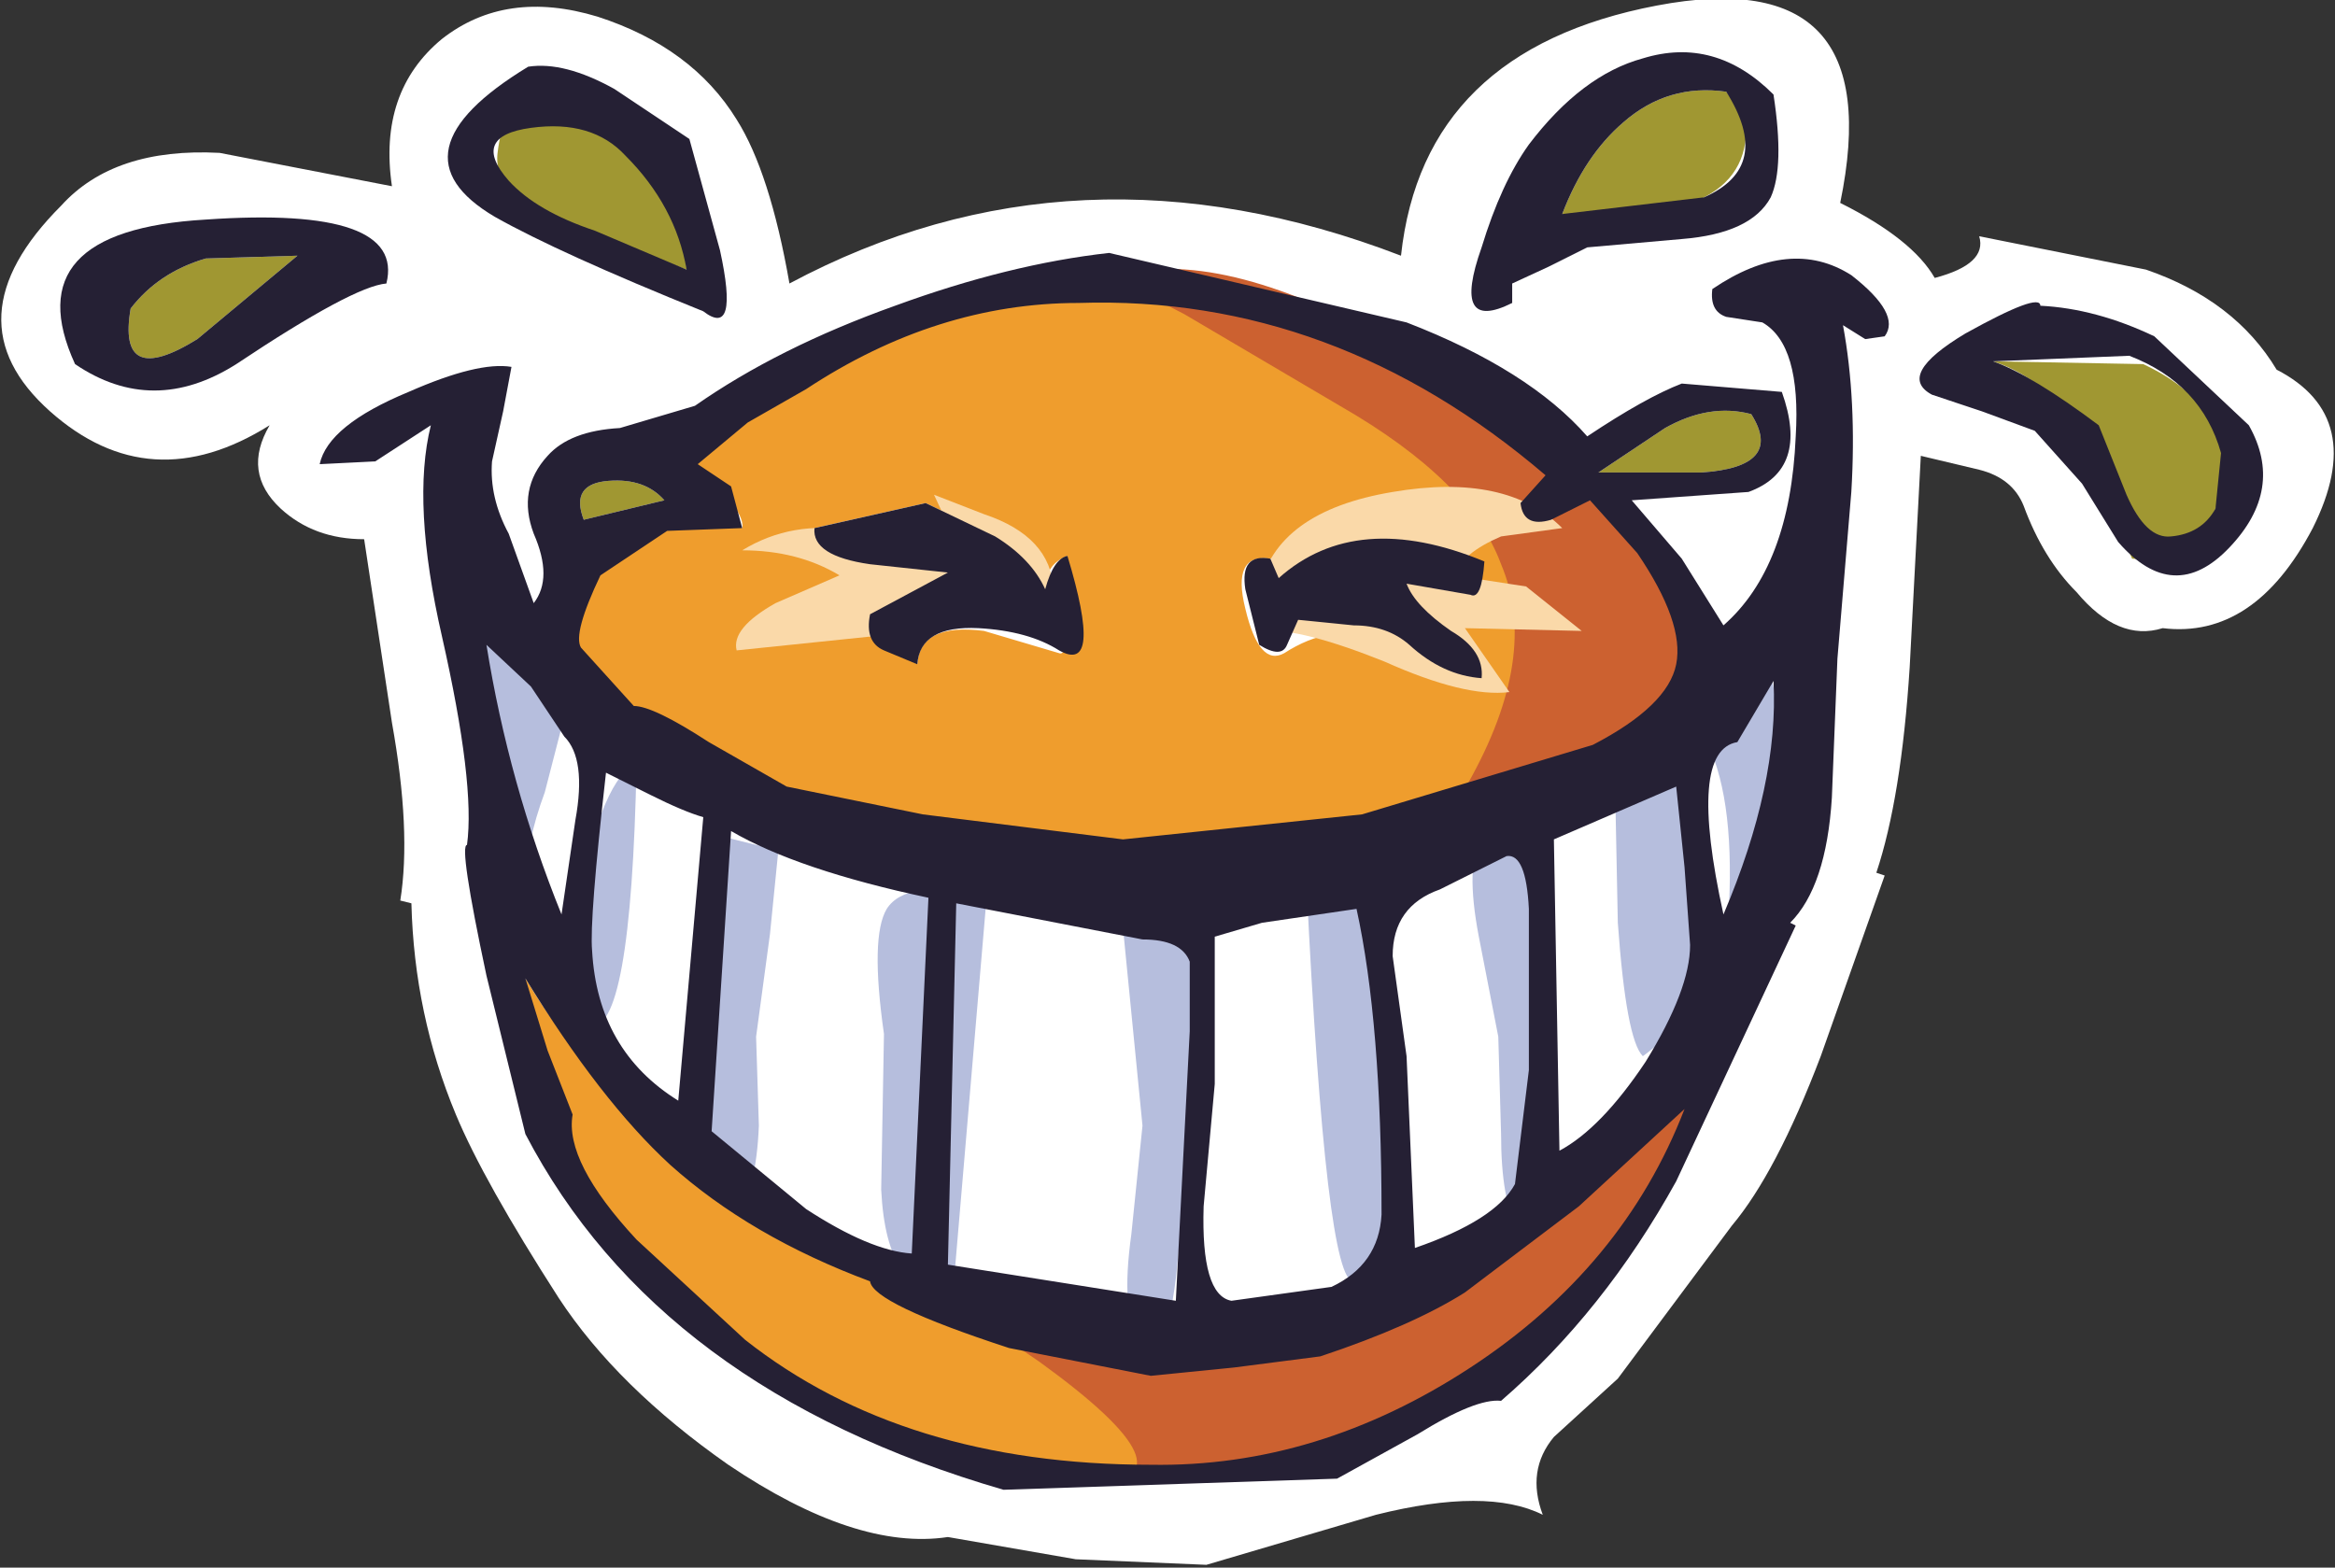 <?xml version="1.0" encoding="UTF-8" standalone="no"?>
<svg xmlns:xlink="http://www.w3.org/1999/xlink" height="28.2px" width="42.0px" xmlns="http://www.w3.org/2000/svg">
  <rect width="100%" height="100%" fill="#333333" stroke="none"/>
  <g transform="matrix(1.0, 0.0, 0.0, 1.0, 0.0, 0.0)">
    <path d="M40.95 6.65 Q42.6 7.5 41.6 9.5 40.55 11.5 38.9 11.3 38.1 11.55 37.35 10.65 36.75 10.05 36.4 9.1 36.2 8.6 35.6 8.45 L34.55 8.2 34.35 12.0 Q34.2 14.35 33.75 15.7 L33.9 15.75 32.75 19.0 Q31.95 21.1 31.15 22.05 L29.1 24.8 27.95 25.85 Q27.45 26.45 27.75 27.25 26.75 26.75 24.75 27.25 L21.7 28.15 19.35 28.05 17.05 27.65 Q15.4 27.9 13.1 26.35 11.1 24.95 10.05 23.35 8.7 21.25 8.2 20.05 7.45 18.25 7.4 16.25 L7.2 16.2 Q7.4 14.95 7.05 13.0 L6.55 9.7 Q5.65 9.7 5.05 9.15 4.35 8.5 4.85 7.65 2.7 9.0 0.9 7.4 -0.95 5.75 1.1 3.7 2.05 2.65 3.95 2.75 L7.05 3.35 Q6.8 1.65 7.95 0.7 9.1 -0.2 10.75 0.3 12.45 0.85 13.25 2.15 13.85 3.1 14.2 5.1 19.35 2.35 25.2 4.6 25.6 0.9 29.8 0.1 34.0 -0.7 33.1 3.65 34.4 4.3 34.8 5.0 35.75 4.75 35.6 4.25 L38.6 4.85 Q40.2 5.4 40.95 6.65" fill="#ffffff" fill-rule="evenodd" stroke="none"/>
    <path d="M31.4 2.1 Q31.6 4.1 28.1 3.85 28.5 2.8 29.2 2.2 30.0 1.5 31.05 1.65 L31.4 2.1" fill="#a09732" fill-rule="evenodd" stroke="none"/>
    <path d="M12.35 4.85 L10.35 4.1 Q8.85 3.55 8.95 2.75 9.15 1.05 10.75 2.2 12.25 3.35 12.35 4.85" fill="#a09732" fill-rule="evenodd" stroke="none"/>
    <path d="M5.35 4.6 L3.55 6.1 Q2.1 7.0 2.35 5.55 2.85 4.9 3.7 4.65 L5.35 4.6" fill="#a09732" fill-rule="evenodd" stroke="none"/>
    <path d="M35.85 6.5 L38.55 6.55 Q40.15 7.3 39.95 8.7 39.9 9.4 39.35 9.75 38.9 10.1 38.35 10.05 L37.45 7.9 Q36.9 6.85 35.85 6.5" fill="#a09732" fill-rule="evenodd" stroke="none"/>
    <path d="M31.5 7.45 Q32.1 8.4 30.6 8.5 L28.75 8.5 29.95 7.7 Q30.75 7.25 31.5 7.45" fill="#a09732" fill-rule="evenodd" stroke="none"/>
    <path d="M22.4 10.95 Q22.65 12.0 23.1 11.75 23.95 11.2 24.75 11.5 L26.65 12.2 Q26.7 11.7 26.1 11.3 L25.3 10.5 26.6 10.6 26.3 9.85 22.85 10.05 Q22.15 9.95 22.4 10.95 M30.05 12.25 Q28.95 14.4 22.2 15.4 L15.55 15.0 Q11.15 14.0 10.15 11.5 10.35 10.5 11.35 9.85 12.4 9.1 13.35 9.5 13.4 9.25 12.85 8.7 12.35 8.2 12.45 8.1 13.15 7.3 15.15 6.35 16.9 5.55 18.25 5.25 20.0 4.85 24.0 6.2 28.3 7.65 27.35 9.05 27.4 9.5 27.9 9.35 L28.6 9.0 29.8 10.5 Q30.45 11.5 30.05 12.25 M17.05 10.3 Q15.85 10.65 15.8 11.0 15.7 11.3 16.5 11.95 16.55 11.2 17.7 11.35 L19.05 11.75 Q19.3 11.85 19.2 10.0 18.8 10.15 18.8 10.6 18.55 10.05 17.9 9.65 L16.65 9.05 14.65 9.5 Q14.6 10.05 15.65 10.15 L17.05 10.3" fill="#ef9d2d" fill-rule="evenodd" stroke="none"/>
    <path d="M10.5 9.35 Q10.25 8.7 10.95 8.65 11.6 8.6 11.95 9.0 L10.5 9.35" fill="#a09732" fill-rule="evenodd" stroke="none"/>
    <path d="M12.75 18.2 L13.15 14.95 Q14.35 15.65 16.7 16.15 L16.4 22.55 Q15.1 22.4 13.4 20.8 12.6 20.7 12.75 18.2 M10.9 13.9 L12.1 14.4 Q12.6 14.85 12.55 15.55 L12.2 19.8 Q10.75 18.9 10.65 17.1 10.6 16.55 10.9 13.9 M8.75 11.6 L9.5 12.3 9.95 13.2 Q10.4 12.95 10.25 14.55 L10.1 16.45 Q9.15 14.1 8.75 11.6 M31.0 16.45 Q30.7 14.9 30.85 14.15 31.0 13.3 31.9 12.25 32.0 14.1 31.0 16.45 M21.4 18.55 L21.15 23.4 18.55 23.25 Q17.0 22.95 17.05 21.85 L17.2 16.25 19.75 16.85 21.15 17.05 Q21.45 17.3 21.4 18.55 M21.8 17.5 Q21.8 16.9 22.3 16.8 L24.4 16.35 Q24.85 18.4 24.85 21.85 24.8 23.05 23.75 23.2 L21.8 23.4 Q21.7 22.45 21.75 21.05 L21.9 18.65 21.8 17.5 M25.4 16.1 L26.6 15.7 Q27.75 15.2 27.6 17.75 27.4 21.05 27.55 21.4 26.25 22.2 25.45 22.45 L25.15 17.2 Q25.05 16.3 25.4 16.1 M27.95 15.1 L30.15 14.15 30.3 17.8 29.35 19.45 28.05 20.7 28.05 16.9 27.95 15.1" fill="#ffffff" fill-rule="evenodd" stroke="none"/>
    <path d="M9.45 17.6 Q10.85 19.95 13.25 21.5 15.05 22.7 18.25 23.85 21.5 25.05 24.8 23.7 27.05 22.75 30.3 19.95 28.9 23.55 25.6 25.3 22.55 26.9 18.95 26.5 15.3 26.1 12.7 23.85 9.9 21.4 9.45 17.6" fill="#ef9d2d" fill-rule="evenodd" stroke="none"/>
    <path d="M18.35 5.15 L19.8 5.05 19.3 5.3 18.35 5.15 M29.15 9.45 Q31.45 12.4 29.55 13.6 L28.0 14.3 Q26.8 14.65 26.4 14.1 27.7 11.8 27.0 10.15 26.45 8.65 24.1 7.3 L21.3 5.65 Q20.45 5.2 19.8 5.05 21.6 4.35 24.65 5.95 27.5 7.45 29.15 9.45" fill="#cc6130" fill-rule="evenodd" stroke="none"/>
    <path d="M15.05 22.45 Q15.35 22.35 16.5 23.0 L15.15 22.85 15.05 22.45 M29.35 20.55 Q30.0 19.8 30.55 19.7 29.25 23.15 26.2 24.95 23.5 26.6 19.7 26.7 21.6 26.6 18.7 24.5 L16.5 23.0 19.65 23.6 24.2 23.35 26.3 22.65 28.3 21.7 29.35 20.55" fill="#cc6130" fill-rule="evenodd" stroke="none"/>
    <path d="M15.1 10.35 Q14.35 9.9 13.35 9.9 14.25 9.35 15.35 9.55 L17.15 9.65 16.8 8.9 17.7 9.25 Q18.9 9.65 18.95 10.6 L18.45 10.75 Q18.6 11.0 16.15 11.4 L13.25 11.7 Q13.15 11.3 13.95 10.85 L15.1 10.35" fill="#fad9a9" fill-rule="evenodd" stroke="none"/>
    <path d="M25.05 8.85 Q27.1 8.5 28.1 9.5 L27.0 9.65 Q26.3 9.95 26.15 10.35 L27.45 10.55 28.45 11.35 26.35 11.3 27.15 12.45 Q26.35 12.55 24.9 11.9 23.4 11.3 22.75 11.35 L22.65 10.6 Q22.95 9.2 25.05 8.85" fill="#fad9a9" fill-rule="evenodd" stroke="none"/>
    <path d="M20.35 22.2 L20.55 20.25 20.2 16.7 20.8 16.45 21.35 16.35 Q21.8 19.25 21.35 21.05 L21.15 23.0 Q20.95 24.6 20.5 24.0 20.15 23.65 20.35 22.2" fill="#b6bedd" fill-rule="evenodd" stroke="none"/>
    <path d="M23.5 15.9 L24.4 16.1 Q25.0 15.65 25.15 19.35 25.3 23.0 24.35 23.05 23.85 23.1 23.5 15.9" fill="#b6bedd" fill-rule="evenodd" stroke="none"/>
    <path d="M26.65 15.05 L26.75 15.3 27.45 14.65 Q27.75 15.45 27.8 18.7 27.85 22.15 27.3 22.1 27.0 21.6 27.0 20.4 L26.95 18.65 26.6 16.85 Q26.35 15.55 26.65 15.05" fill="#b6bedd" fill-rule="evenodd" stroke="none"/>
    <path d="M29.2 14.1 L29.15 14.4 29.6 13.95 30.15 13.6 30.7 16.45 Q30.8 18.1 29.55 19.0 29.25 18.7 29.1 16.6 L29.05 14.1 29.2 14.1" fill="#b6bedd" fill-rule="evenodd" stroke="none"/>
    <path d="M30.65 13.25 L30.4 13.75 31.0 12.65 Q31.55 11.8 31.75 11.9 32.1 12.65 31.9 14.1 31.65 15.6 31.1 16.3 31.2 14.25 30.65 13.25" fill="#b6bedd" fill-rule="evenodd" stroke="none"/>
    <path d="M17.75 16.1 L17.15 23.15 Q15.95 23.4 15.85 21.4 L15.9 18.6 Q15.65 16.85 15.95 16.35 16.3 15.8 17.75 16.1 L17.75 15.85 17.85 16.1 17.75 16.1" fill="#b6bedd" fill-rule="evenodd" stroke="none"/>
    <path d="M8.75 10.7 L9.55 11.65 10.2 12.7 9.8 14.25 Q9.45 15.2 9.5 15.75 9.1 15.2 8.85 13.4 8.6 11.5 8.75 10.7" fill="#b6bedd" fill-rule="evenodd" stroke="none"/>
    <path d="M14.0 15.3 L13.85 16.8 13.6 18.65 13.65 20.25 Q13.6 21.45 13.25 21.75 13.3 21.3 12.95 20.85 L12.6 19.95 Q12.55 18.6 13.0 15.05 L14.0 15.3" fill="#b6bedd" fill-rule="evenodd" stroke="none"/>
    <path d="M10.6 18.45 L10.55 18.7 Q9.95 18.55 10.4 16.2 10.85 13.95 11.45 13.75 11.35 18.65 10.6 18.45" fill="#b6bedd" fill-rule="evenodd" stroke="none"/>
    <path d="M31.85 3.55 Q31.5 4.2 30.25 4.3 L28.55 4.45 27.85 4.8 27.2 5.1 27.2 5.45 Q26.1 6.0 26.65 4.45 27.0 3.3 27.5 2.6 28.45 1.35 29.55 1.05 30.85 0.65 31.9 1.7 32.1 3.0 31.85 3.55 M31.05 1.65 Q30.0 1.5 29.2 2.2 28.5 2.8 28.1 3.85 L30.65 3.55 Q31.9 3.0 31.05 1.65" fill="#252034" fill-rule="evenodd" stroke="none"/>
    <path d="M12.65 5.6 Q10.05 4.55 8.9 3.9 6.95 2.75 9.5 1.2 10.15 1.1 11.05 1.6 L12.4 2.5 12.95 4.5 Q13.3 6.1 12.65 5.6 M11.25 2.8 Q10.65 2.15 9.55 2.3 8.45 2.45 9.15 3.25 9.65 3.8 10.7 4.15 L12.35 4.85 Q12.15 3.7 11.25 2.8" fill="#252034" fill-rule="evenodd" stroke="none"/>
    <path d="M6.95 5.1 Q6.35 5.15 4.25 6.55 2.75 7.5 1.35 6.55 0.25 4.15 3.7 3.95 7.3 3.7 6.95 5.1 M2.35 5.55 Q2.1 7.0 3.55 6.1 L5.35 4.6 3.7 4.65 Q2.85 4.9 2.35 5.55" fill="#252034" fill-rule="evenodd" stroke="none"/>
    <path d="M38.75 6.05 L39.6 6.85 40.45 7.65 Q41.1 8.8 40.1 9.85 39.1 10.9 38.1 9.75 L37.45 8.7 36.6 7.75 35.65 7.4 34.75 7.1 Q34.1 6.75 35.35 6.0 36.7 5.25 36.7 5.5 37.7 5.55 38.75 6.05 M38.3 6.4 L35.85 6.5 Q36.55 6.75 37.75 7.65 L38.25 8.9 Q38.6 9.7 39.05 9.65 39.6 9.6 39.85 9.15 L39.95 8.15 Q39.6 6.9 38.3 6.4" fill="#252034" fill-rule="evenodd" stroke="none"/>
    <path d="M15.65 10.15 Q14.6 10.0 14.65 9.5 L16.65 9.05 17.9 9.65 Q18.55 10.05 18.8 10.6 18.95 10.05 19.2 10.0 19.85 12.15 19.05 11.7 18.5 11.35 17.6 11.3 16.55 11.25 16.5 11.95 L15.9 11.7 Q15.55 11.55 15.65 11.05 L17.05 10.3 15.65 10.15" fill="#252034" fill-rule="evenodd" stroke="none"/>
    <path d="M33.15 5.85 Q33.4 7.2 33.3 8.85 L33.05 11.85 32.95 14.35 Q32.85 15.95 32.2 16.6 L32.3 16.65 30.15 21.25 Q28.85 23.6 27.0 25.2 26.55 25.15 25.5 25.8 L24.05 26.6 18.05 26.8 Q11.85 25.0 9.45 20.4 L8.75 17.55 Q8.25 15.2 8.4 15.2 8.55 14.1 7.95 11.45 7.4 9.05 7.75 7.65 L6.75 8.3 5.75 8.35 Q5.9 7.65 7.35 7.05 8.6 6.5 9.2 6.6 L9.05 7.4 8.85 8.3 Q8.8 8.95 9.15 9.6 L9.6 10.85 Q9.95 10.4 9.6 9.6 9.3 8.8 9.85 8.2 10.25 7.75 11.15 7.7 L12.5 7.3 Q14.0 6.25 16.1 5.5 18.15 4.75 19.95 4.55 L25.3 5.8 Q27.5 6.65 28.55 7.85 29.6 7.15 30.25 6.9 L32.05 7.05 Q32.55 8.45 31.45 8.85 L29.35 9.0 30.25 10.05 31.0 11.25 Q32.2 10.2 32.3 7.85 32.4 6.2 31.7 5.8 L31.05 5.7 Q30.75 5.6 30.8 5.2 32.2 4.25 33.3 4.95 34.2 5.65 33.9 6.05 L33.55 6.1 33.15 5.85 M31.5 7.45 Q30.75 7.25 29.95 7.7 L28.75 8.5 30.6 8.5 Q32.1 8.4 31.5 7.45 M28.6 9.0 L27.9 9.35 Q27.4 9.5 27.35 9.05 L27.8 8.55 Q24.0 5.3 19.4 5.45 16.85 5.45 14.5 7.0 L13.45 7.6 12.55 8.35 13.15 8.75 13.35 9.5 12.0 9.55 10.8 10.35 Q10.3 11.4 10.45 11.65 L11.4 12.7 Q11.75 12.7 12.75 13.35 L14.15 14.15 16.6 14.65 20.2 15.1 24.5 14.65 28.65 13.4 Q30.0 12.7 30.15 11.95 30.3 11.2 29.45 9.95 L28.6 9.0 M27.95 15.1 L28.05 20.7 Q28.8 20.3 29.6 19.1 30.4 17.8 30.4 17.0 L30.3 15.6 30.15 14.15 27.95 15.1 M27.1 15.4 L25.9 16.0 Q25.05 16.3 25.05 17.2 L25.3 19.0 25.45 22.45 Q26.9 21.95 27.25 21.3 L27.5 19.25 27.5 16.35 Q27.45 15.35 27.1 15.4 M20.55 16.9 L17.2 16.25 17.05 22.75 21.15 23.4 21.4 18.55 21.4 17.3 Q21.25 16.9 20.55 16.9 M22.7 16.6 L21.85 16.85 21.85 19.5 21.65 21.7 Q21.6 23.3 22.15 23.4 L23.95 23.15 Q24.8 22.75 24.85 21.85 24.85 18.4 24.4 16.35 L22.7 16.6 M22.2 24.6 L20.7 24.75 18.15 24.25 Q15.7 23.45 15.65 23.05 13.5 22.25 12.05 20.95 10.8 19.8 9.45 17.6 L9.85 18.9 10.3 20.05 Q10.15 20.9 11.45 22.3 L13.4 24.1 Q16.25 26.35 20.7 26.35 23.7 26.4 26.45 24.6 29.2 22.8 30.3 19.95 L28.4 21.7 26.35 23.25 Q25.4 23.85 23.75 24.4 L22.2 24.6 M31.0 16.45 Q32.0 14.1 31.9 12.25 L31.25 13.35 Q30.35 13.5 31.0 16.45 M10.95 8.65 Q10.25 8.7 10.5 9.35 L11.95 9.0 Q11.6 8.6 10.95 8.65 M8.75 11.6 Q9.15 14.1 10.1 16.45 L10.35 14.75 Q10.55 13.65 10.15 13.25 L9.55 12.35 8.75 11.6 M10.65 17.1 Q10.75 18.9 12.2 19.8 L12.65 14.7 Q12.3 14.6 11.7 14.3 L10.9 13.9 Q10.6 16.55 10.65 17.1 M14.5 21.75 Q15.65 22.5 16.4 22.55 L16.7 16.15 Q14.35 15.65 13.15 14.95 L12.8 20.35 14.5 21.75" fill="#252034" fill-rule="evenodd" stroke="none"/>
    <path d="M23.0 10.4 Q24.4 9.15 26.7 10.1 26.65 10.8 26.45 10.7 L25.3 10.5 Q25.45 10.9 26.1 11.35 26.7 11.7 26.65 12.2 25.95 12.15 25.35 11.6 24.95 11.25 24.35 11.25 L23.35 11.15 23.15 11.6 Q23.05 11.85 22.65 11.6 L22.4 10.6 Q22.3 9.95 22.85 10.05 L23.0 10.4" fill="#252034" fill-rule="evenodd" stroke="none"/>
  </g>
</svg>
